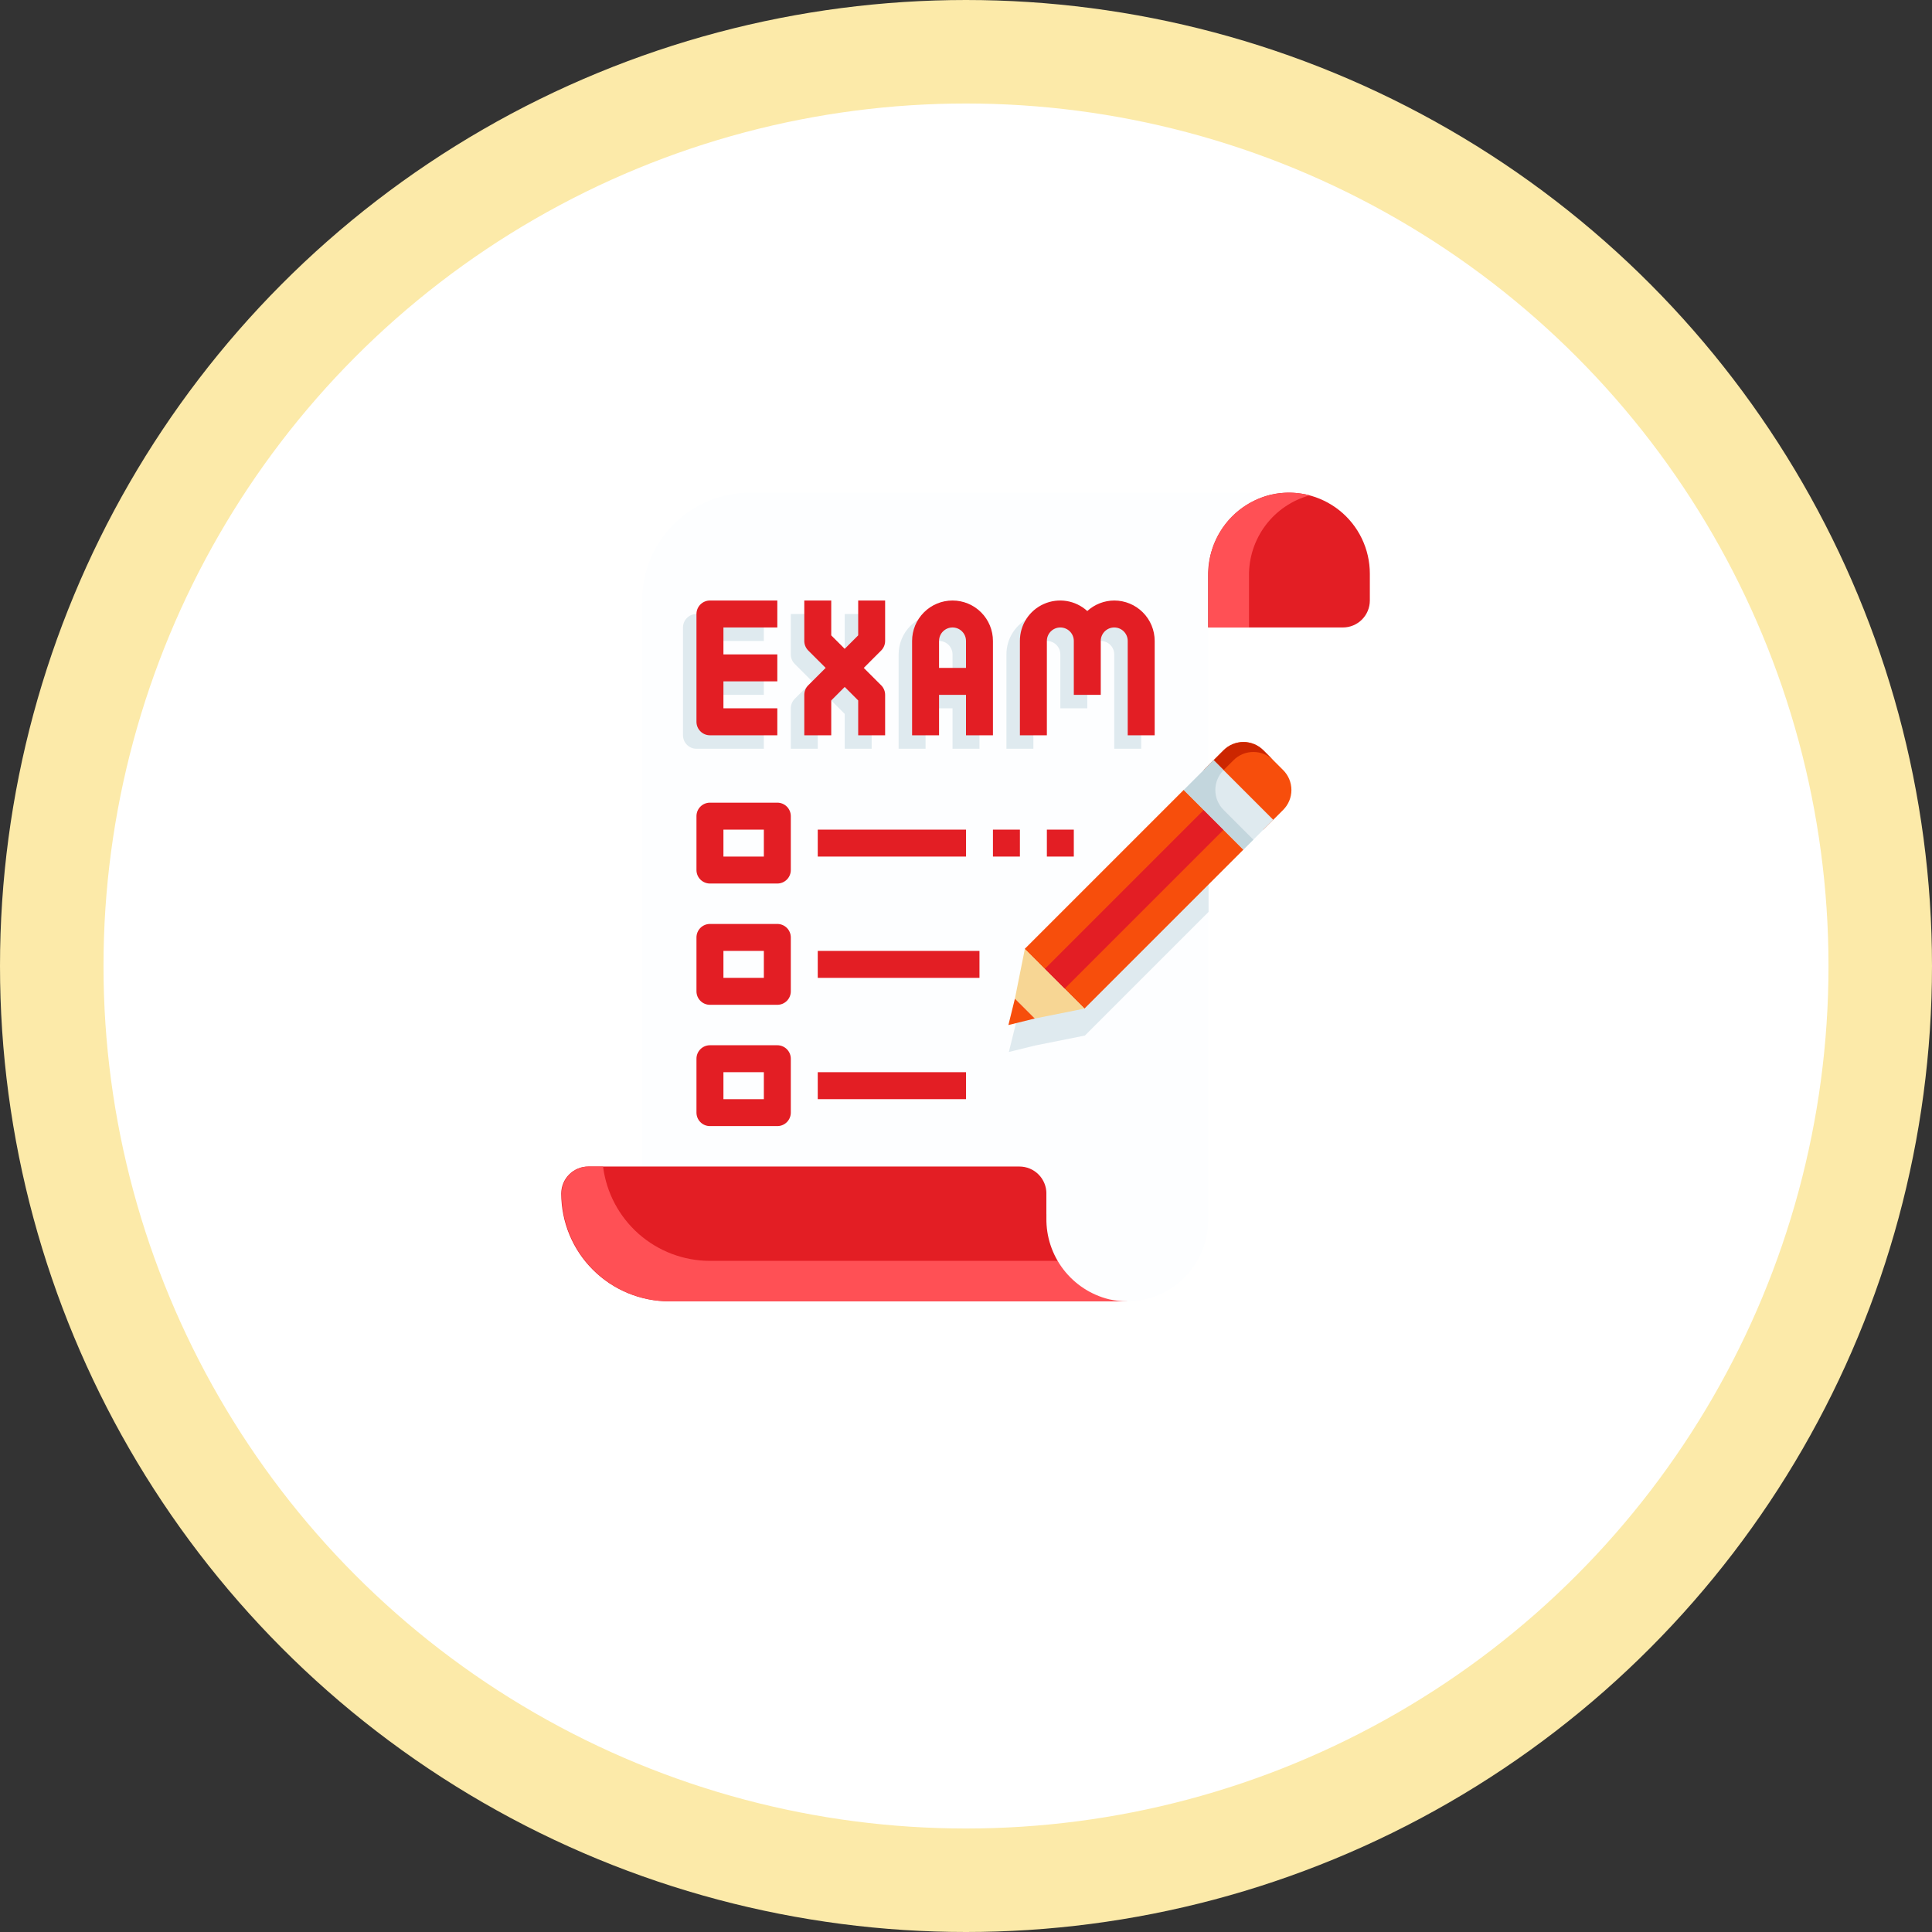 <svg width="112" height="112" viewBox="0 0 112 112" fill="none" xmlns="http://www.w3.org/2000/svg">
<rect x="0" y="0" width="112" height="112" fill="#333333" stroke="none"/>
<circle cx="56" cy="56" r="53" fill="white" stroke="#FCEAA9" stroke-width="6"/>
<path d="M74.723 28.562H43.473C41.816 28.562 40.226 29.221 39.054 30.393C37.882 31.565 37.223 33.155 37.223 34.812V69.188H70.036V33.641L74.723 28.562Z" fill="#FDFEFF"/>
<path d="M77.848 36.375H70.036V33.395C70.018 32.312 70.368 31.256 71.029 30.399C71.69 29.543 72.622 28.935 73.673 28.677C74.361 28.521 75.074 28.521 75.761 28.678C76.448 28.835 77.091 29.145 77.642 29.584C78.193 30.023 78.638 30.581 78.944 31.215C79.25 31.85 79.41 32.545 79.411 33.25V34.812C79.411 35.227 79.246 35.624 78.953 35.917C78.66 36.21 78.263 36.375 77.848 36.375Z" fill="#E31E24"/>
<path d="M75.927 28.715C75.222 28.529 74.483 28.511 73.77 28.662C73.057 28.812 72.389 29.128 71.819 29.582C71.25 30.037 70.794 30.618 70.489 31.28C70.184 31.942 70.038 32.666 70.062 33.395V36.375H72.406V33.395C72.391 32.334 72.729 31.3 73.366 30.452C74.003 29.605 74.904 28.994 75.927 28.715Z" fill="#FF5055"/>
<path d="M65.348 75.438H38.786C37.128 75.438 35.539 74.779 34.367 73.607C33.194 72.435 32.536 70.845 32.536 69.188C32.536 68.773 32.701 68.376 32.994 68.083C33.287 67.79 33.684 67.625 34.098 67.625H59.098C59.513 67.625 59.91 67.79 60.203 68.083C60.496 68.376 60.661 68.773 60.661 69.188V70.359L65.348 75.438Z" fill="#E31E24"/>
<path d="M41.156 73.094C39.635 73.093 38.166 72.536 37.025 71.53C35.885 70.523 35.15 69.135 34.96 67.625H34.125C33.711 67.625 33.313 67.79 33.02 68.083C32.727 68.376 32.562 68.773 32.562 69.188C32.562 70.845 33.221 72.435 34.393 73.607C35.565 74.779 37.155 75.438 38.812 75.438H65.375L63.212 73.094H41.156Z" fill="#FF5055"/>
<path d="M70.036 70.75C70.035 71.455 69.875 72.15 69.569 72.785C69.263 73.419 68.818 73.977 68.267 74.416C67.716 74.855 67.073 75.165 66.386 75.322C65.699 75.479 64.986 75.479 64.298 75.323C63.247 75.065 62.315 74.457 61.654 73.6C60.993 72.743 60.643 71.688 60.661 70.606V67.625H70.036V70.75Z" fill="#FDFEFF"/>
<path d="M39.594 36.375V42.625C39.594 42.832 39.676 43.031 39.823 43.177C39.969 43.324 40.168 43.406 40.375 43.406H44.281V41.844H41.156V40.281H44.281V38.719H41.156V37.156H44.281V35.594H40.375C40.168 35.594 39.969 35.676 39.823 35.823C39.676 35.969 39.594 36.168 39.594 36.375Z" fill="#DFEAEF"/>
<path d="M48.969 37.614L48.188 38.395L47.406 37.614V35.594H45.844V37.938C45.844 38.145 45.926 38.343 46.073 38.49L47.083 39.5L46.073 40.51C45.926 40.657 45.844 40.855 45.844 41.062V43.406H47.406V41.386L48.188 40.605L48.969 41.386V43.406H50.531V41.062C50.531 40.855 50.449 40.657 50.302 40.51L49.292 39.5L50.302 38.49C50.449 38.343 50.531 38.145 50.531 37.938V35.594H48.969V37.614Z" fill="#DFEAEF"/>
<path d="M54.438 35.594C53.816 35.594 53.22 35.841 52.78 36.28C52.341 36.72 52.094 37.316 52.094 37.938V43.406H53.656V41.062H55.219V43.406H56.781V37.938C56.781 37.316 56.534 36.72 56.095 36.28C55.655 35.841 55.059 35.594 54.438 35.594ZM53.656 39.5V37.938C53.656 37.73 53.739 37.532 53.885 37.385C54.032 37.239 54.23 37.156 54.438 37.156C54.645 37.156 54.843 37.239 54.99 37.385C55.136 37.532 55.219 37.73 55.219 37.938V39.5H53.656Z" fill="#DFEAEF"/>
<path d="M63.812 35.594C63.234 35.596 62.677 35.813 62.25 36.203C61.915 35.898 61.498 35.696 61.051 35.624C60.604 35.551 60.145 35.61 59.73 35.794C59.316 35.978 58.964 36.279 58.718 36.66C58.472 37.04 58.342 37.484 58.344 37.938V43.406H59.906V37.938C59.906 37.73 59.989 37.532 60.135 37.385C60.282 37.239 60.48 37.156 60.688 37.156C60.895 37.156 61.093 37.239 61.24 37.385C61.386 37.532 61.469 37.73 61.469 37.938V41.062H63.031V37.938C63.031 37.73 63.114 37.532 63.26 37.385C63.407 37.239 63.605 37.156 63.812 37.156C64.02 37.156 64.218 37.239 64.365 37.385C64.511 37.532 64.594 37.73 64.594 37.938V43.406H66.156V37.938C66.156 37.316 65.909 36.72 65.47 36.28C65.03 35.841 64.434 35.594 63.812 35.594Z" fill="#DFEAEF"/>
<path d="M40.375 35.594V41.844C40.375 42.051 40.457 42.25 40.604 42.396C40.75 42.543 40.949 42.625 41.156 42.625H45.062V41.062H41.938V39.5H45.062V37.938H41.938V36.375H45.062V34.812H41.156C40.949 34.812 40.75 34.895 40.604 35.041C40.457 35.188 40.375 35.386 40.375 35.594Z" fill="#E31E24"/>
<path d="M49.75 36.833L48.969 37.614L48.188 36.833V34.812H46.625V37.156C46.625 37.363 46.707 37.562 46.854 37.709L47.864 38.719L46.854 39.729C46.707 39.875 46.625 40.074 46.625 40.281V42.625H48.188V40.605L48.969 39.823L49.75 40.605V42.625H51.312V40.281C51.312 40.074 51.23 39.875 51.084 39.729L50.073 38.719L51.084 37.709C51.23 37.562 51.312 37.363 51.312 37.156V34.812H49.75V36.833Z" fill="#E31E24"/>
<path d="M55.219 34.812C54.597 34.812 54.001 35.059 53.562 35.499C53.122 35.938 52.875 36.535 52.875 37.156V42.625H54.438V40.281H56V42.625H57.562V37.156C57.562 36.535 57.316 35.938 56.876 35.499C56.437 35.059 55.84 34.812 55.219 34.812ZM54.438 38.719V37.156C54.438 36.949 54.52 36.75 54.666 36.604C54.813 36.457 55.011 36.375 55.219 36.375C55.426 36.375 55.625 36.457 55.771 36.604C55.918 36.75 56 36.949 56 37.156V38.719H54.438Z" fill="#E31E24"/>
<path d="M64.594 34.812C64.015 34.815 63.458 35.032 63.031 35.422C62.696 35.116 62.28 34.915 61.832 34.842C61.385 34.77 60.926 34.829 60.512 35.013C60.097 35.197 59.745 35.498 59.499 35.878C59.253 36.259 59.123 36.703 59.125 37.156V42.625H60.688V37.156C60.688 36.949 60.77 36.75 60.916 36.604C61.063 36.457 61.261 36.375 61.469 36.375C61.676 36.375 61.875 36.457 62.021 36.604C62.168 36.75 62.25 36.949 62.25 37.156V40.281H63.812V37.156C63.812 36.949 63.895 36.75 64.041 36.604C64.188 36.457 64.386 36.375 64.594 36.375C64.801 36.375 65 36.457 65.146 36.604C65.293 36.75 65.375 36.949 65.375 37.156V42.625H66.938V37.156C66.938 36.535 66.691 35.938 66.251 35.499C65.811 35.059 65.215 34.812 64.594 34.812Z" fill="#E31E24"/>
<path d="M45.062 51.219H41.156C40.949 51.219 40.75 51.136 40.604 50.99C40.457 50.843 40.375 50.645 40.375 50.438V47.312C40.375 47.105 40.457 46.907 40.604 46.76C40.75 46.614 40.949 46.531 41.156 46.531H45.062C45.27 46.531 45.468 46.614 45.615 46.76C45.761 46.907 45.844 47.105 45.844 47.312V50.438C45.844 50.645 45.761 50.843 45.615 50.99C45.468 51.136 45.27 51.219 45.062 51.219ZM41.938 49.656H44.281V48.094H41.938V49.656Z" fill="#E31E24"/>
<path d="M45.062 58.25H41.156C40.949 58.25 40.75 58.168 40.604 58.021C40.457 57.875 40.375 57.676 40.375 57.469V54.344C40.375 54.136 40.457 53.938 40.604 53.791C40.75 53.645 40.949 53.562 41.156 53.562H45.062C45.27 53.562 45.468 53.645 45.615 53.791C45.761 53.938 45.844 54.136 45.844 54.344V57.469C45.844 57.676 45.761 57.875 45.615 58.021C45.468 58.168 45.27 58.25 45.062 58.25ZM41.938 56.688H44.281V55.125H41.938V56.688Z" fill="#E31E24"/>
<path d="M45.062 65.281H41.156C40.949 65.281 40.75 65.199 40.604 65.052C40.457 64.906 40.375 64.707 40.375 64.5V61.375C40.375 61.168 40.457 60.969 40.604 60.823C40.75 60.676 40.949 60.594 41.156 60.594H45.062C45.27 60.594 45.468 60.676 45.615 60.823C45.761 60.969 45.844 61.168 45.844 61.375V64.5C45.844 64.707 45.761 64.906 45.615 65.052C45.468 65.199 45.27 65.281 45.062 65.281ZM41.938 63.719H44.281V62.156H41.938V63.719Z" fill="#E31E24"/>
<path d="M56 48.094H47.406V49.656H56V48.094Z" fill="#E31E24"/>
<path d="M56.781 55.125H47.406V56.688H56.781V55.125Z" fill="#E31E24"/>
<path d="M56 62.156H47.406V63.719H56V62.156Z" fill="#E31E24"/>
<path d="M62.25 48.094H60.688V49.656H62.25V48.094Z" fill="#E31E24"/>
<path d="M59.125 48.094H57.562V49.656H59.125V48.094Z" fill="#E31E24"/>
<path d="M68.654 47.359L59.438 56.576L58.862 59.456L58.485 60.984L60.014 60.608L62.894 60.031L70.062 52.862V45.951L68.654 47.359Z" fill="#DFEAEF"/>
<path d="M73.235 48.101L69.779 44.645L70.931 43.493C71.082 43.342 71.262 43.221 71.46 43.14C71.657 43.058 71.869 43.015 72.083 43.015C72.297 43.015 72.509 43.058 72.707 43.14C72.904 43.221 73.084 43.342 73.235 43.493L74.388 44.645C74.693 44.95 74.865 45.365 74.865 45.797C74.865 46.229 74.693 46.644 74.388 46.949L73.235 48.101Z" fill="#F74E0C"/>
<path d="M73.812 44.069L73.237 43.493C73.085 43.342 72.906 43.221 72.708 43.14C72.511 43.058 72.299 43.015 72.085 43.015C71.871 43.015 71.659 43.058 71.461 43.14C71.264 43.221 71.084 43.342 70.933 43.493L69.781 44.645L70.357 45.221L71.509 44.069C71.814 43.763 72.228 43.592 72.66 43.592C73.093 43.592 73.507 43.763 73.812 44.069Z" fill="#CC2600"/>
<path d="M68.627 45.797L59.411 55.013L62.867 58.469L72.083 49.253L68.627 45.797Z" fill="#F74E0C"/>
<path d="M69.779 46.949L60.563 56.165L61.715 57.317L70.931 48.101L69.779 46.949Z" fill="#E31E24"/>
<path d="M68.627 45.797L59.411 55.013L60.563 56.165L69.779 46.949L68.627 45.797Z" fill="#F74E0C"/>
<path d="M70.355 44.069L68.627 45.797L72.083 49.253L73.811 47.525L70.355 44.069Z" fill="#DFEAEF"/>
<path d="M70.931 46.949C70.78 46.798 70.66 46.618 70.578 46.421C70.496 46.223 70.454 46.011 70.454 45.797C70.454 45.583 70.496 45.371 70.578 45.173C70.66 44.975 70.78 44.796 70.931 44.645L70.356 44.069L68.627 45.797L72.083 49.253L72.659 48.677L70.931 46.949Z" fill="#C3D6DD"/>
<path d="M59.987 59.045L58.835 57.893L59.411 55.013L62.867 58.469L59.987 59.045Z" fill="#F7D694"/>
<path d="M58.835 57.893L58.458 59.422L59.987 59.045L58.835 57.893Z" fill="#F74E0C"/>
</svg>
